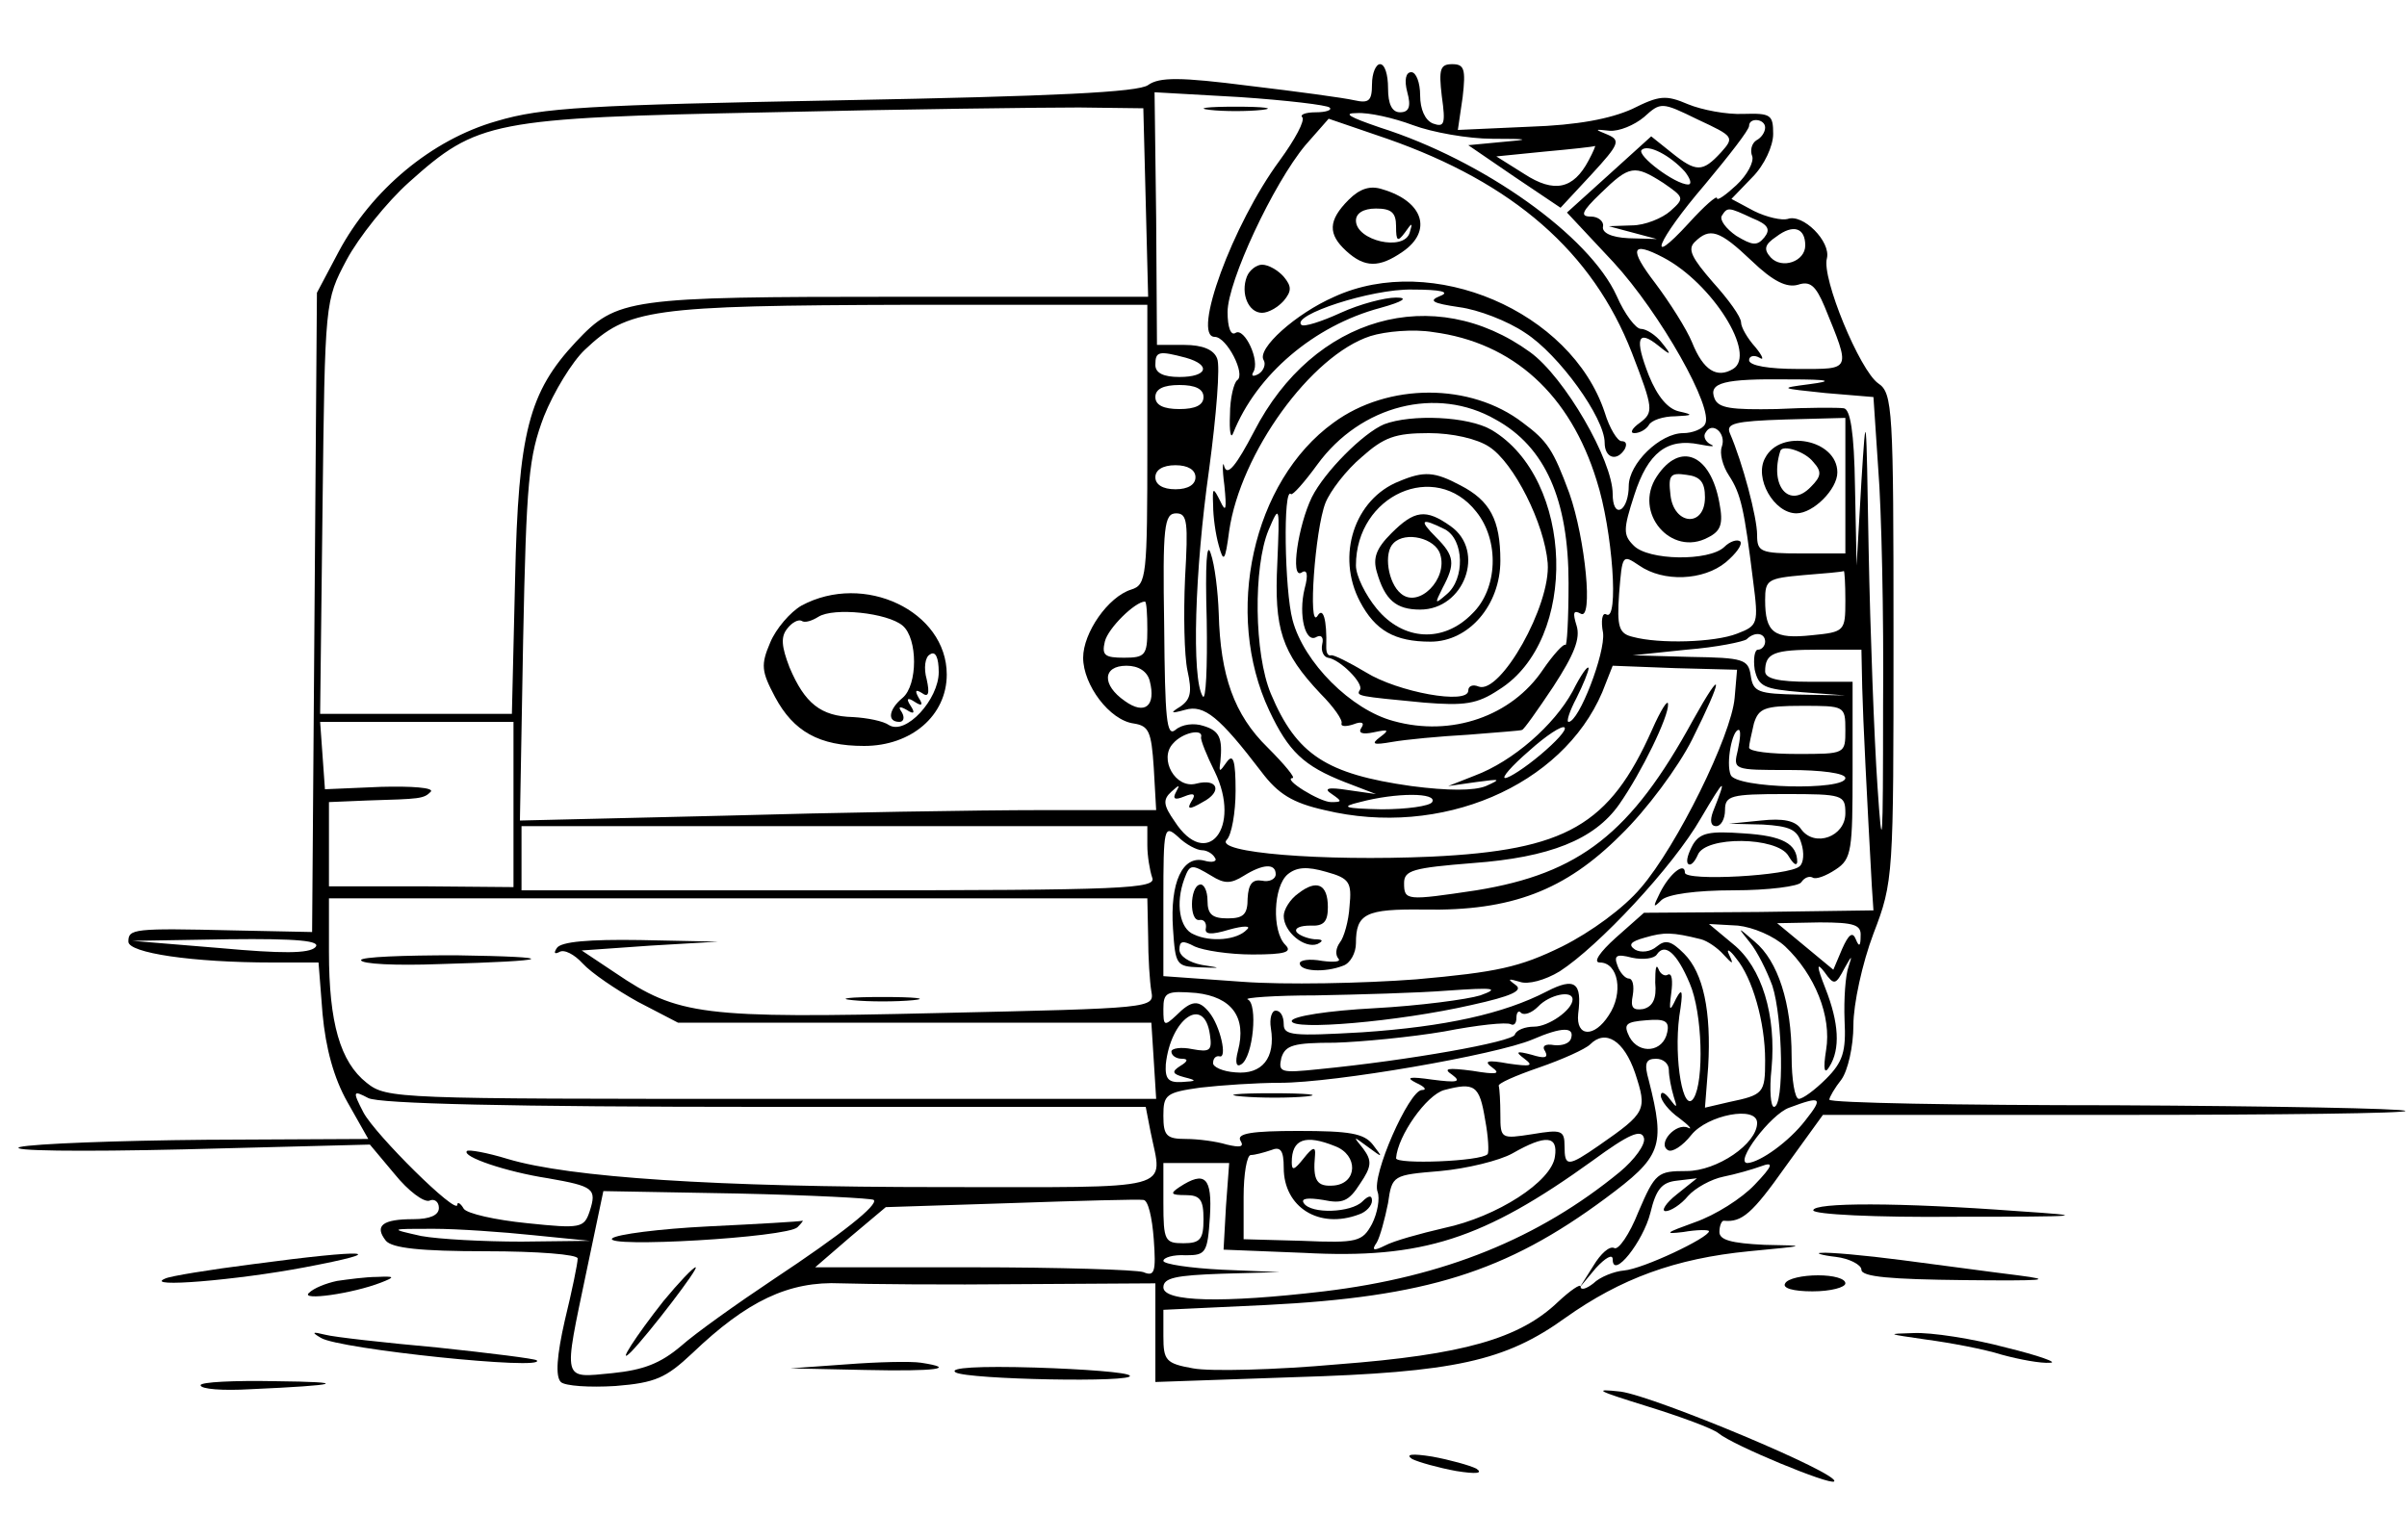 <?xml version="1.0" standalone="no"?>
<!DOCTYPE svg PUBLIC "-//W3C//DTD SVG 20010904//EN"
 "http://www.w3.org/TR/2001/REC-SVG-20010904/DTD/svg10.dtd">
<svg version="1.0" xmlns="http://www.w3.org/2000/svg"
 width="300pt" height="192pt" viewBox="0 0 300 192"
 preserveAspectRatio="xMidYMid meet">
<g transform="translate(0,192) scale(0.1,-0.1)"
fill="#000000" stroke="none">
<path d="M1710 1815 c0 -21 -4 -24 -22 -20 -13 3 -72 11 -131 18 -86 11 -112
11 -126 1 -12 -9 -117 -14 -382 -19 -317 -6 -373 -9 -430 -26 -81 -23 -156
-86 -197 -163 l-27 -51 -3 -398 -3 -399 -97 2 c-126 3 -132 2 -132 -14 0 -14
79 -26 180 -26 l57 0 5 -64 c4 -43 14 -80 31 -110 l26 -46 -202 -1 c-111 -1
-215 -5 -232 -9 -17 -5 75 -6 203 -3 l233 6 31 -37 c17 -21 36 -35 43 -33 6 3
12 -1 12 -9 0 -9 -11 -14 -32 -14 -38 0 -49 -8 -34 -27 8 -9 42 -13 125 -13
64 0 114 -4 114 -9 0 -6 -7 -40 -16 -77 -10 -44 -12 -70 -5 -77 5 -5 36 -7 68
-5 50 4 63 10 96 41 68 65 120 90 185 87 31 -1 132 -2 225 -1 l167 1 0 -61 0
-62 173 6 c200 6 263 20 338 74 69 49 137 74 229 83 73 7 74 7 19 8 -41 2 -56
6 -56 16 0 8 3 15 6 14 22 -2 35 9 76 67 l47 65 366 0 c201 0 363 2 360 5 -3
3 -166 6 -362 7 -196 0 -356 3 -356 7 0 3 7 15 15 25 8 11 15 41 15 68 0 26
11 77 25 114 25 65 25 71 25 370 0 284 -1 304 -19 316 -23 16 -71 132 -64 156
5 21 -30 56 -49 49 -7 -2 -26 2 -42 10 l-28 15 26 27 c15 15 26 39 26 54 0 24
-3 26 -37 25 -21 -1 -52 5 -69 12 -28 12 -36 11 -70 -6 -27 -12 -67 -20 -128
-22 l-89 -4 6 41 c4 35 2 41 -13 41 -15 0 -17 -6 -13 -40 5 -35 3 -39 -11 -34
-10 4 -16 18 -16 35 0 16 -5 29 -11 29 -7 0 -9 -10 -5 -25 5 -18 2 -25 -9 -25
-10 0 -15 10 -15 30 0 17 -4 30 -10 30 -5 0 -10 -11 -10 -25z m-53 -29 c4 -3
-4 -6 -17 -6 -13 0 -20 -3 -17 -6 4 -4 -9 -28 -28 -54 -59 -80 -110 -220 -81
-220 15 0 39 -47 28 -54 -4 -3 -9 -22 -9 -43 -1 -21 1 -31 4 -23 29 73 101
134 183 156 29 8 36 13 20 13 -14 0 -45 -8 -69 -19 -24 -11 -46 -18 -49 -15
-13 12 87 45 138 44 36 0 48 -3 35 -8 -15 -6 -10 -9 24 -14 23 -3 60 -17 82
-32 42 -27 99 -106 99 -137 0 -19 15 -24 25 -8 3 6 2 10 -4 10 -5 0 -15 16
-21 36 -42 126 -215 200 -337 144 -48 -21 -97 -65 -88 -79 3 -5 0 -13 -6 -17
-7 -4 -10 -3 -7 2 9 14 -11 56 -22 49 -6 -4 -10 7 -10 26 0 38 57 160 97 208
l29 33 73 -25 c157 -55 256 -141 305 -267 27 -70 27 -74 10 -87 -10 -7 -13
-13 -7 -13 7 0 15 5 18 10 3 6 18 11 33 11 22 1 23 2 5 6 -14 3 -27 18 -38 45
-18 46 -14 58 12 37 16 -13 17 -12 4 4 -7 9 -19 17 -26 17 -6 0 -20 18 -30 41
-34 75 -166 169 -295 210 -38 13 -47 18 -29 18 15 1 46 -6 70 -15 24 -9 69
-17 99 -17 47 0 48 -1 12 -4 l-42 -4 57 -39 58 -39 39 42 c34 37 36 42 20 49
-17 7 -17 7 2 5 12 -1 31 7 43 17 21 19 22 19 67 -3 45 -21 46 -22 29 -41 -23
-25 -31 -25 -62 0 l-25 20 -53 -48 -52 -47 58 -62 c58 -63 126 -183 114 -202
-3 -6 -16 -11 -27 -11 -29 0 -68 -38 -68 -66 0 -13 -4 -26 -10 -29 -6 -3 -10
5 -10 19 0 42 -60 146 -103 177 -120 87 -270 45 -344 -99 -22 -42 -33 -56 -37
-44 -2 9 -3 -1 0 -23 3 -30 2 -35 -5 -20 -9 18 -10 18 -9 -5 0 -14 3 -36 7
-50 6 -22 8 -20 13 18 14 97 102 219 176 243 19 6 54 9 78 5 100 -13 171 -78
204 -185 20 -62 28 -177 12 -167 -5 3 -7 -8 -4 -23 3 -25 -30 -111 -43 -111
-3 0 1 13 10 30 8 16 15 33 15 37 -1 4 -10 -9 -20 -29 -23 -42 -74 -87 -122
-105 l-33 -13 35 5 c30 4 32 4 12 -5 -15 -6 -47 -6 -93 0 -106 15 -143 39
-175 115 -21 50 -22 158 -3 204 14 33 14 31 11 -41 -4 -82 5 -111 54 -163 16
-16 28 -33 26 -37 -1 -4 6 -4 15 -1 10 4 14 2 10 -4 -5 -7 1 -9 15 -6 19 4 20
3 8 -6 -12 -9 -8 -10 15 -6 17 3 59 7 95 9 36 3 66 5 67 6 2 0 19 24 39 54 26
40 34 60 29 76 -5 16 -4 20 5 15 16 -10 6 93 -14 150 -20 54 -27 65 -58 88
-65 50 -168 50 -236 0 -101 -73 -137 -238 -80 -359 24 -51 43 -69 94 -89 l39
-15 -35 5 c-25 4 -31 2 -20 -5 13 -9 13 -10 -1 -10 -14 0 -61 29 -48 30 4 0
-10 17 -31 38 -42 41 -59 90 -61 167 -1 28 -5 61 -10 75 -5 16 -7 -13 -5 -83
1 -59 -1 -102 -5 -95 -14 22 -10 156 8 283 9 67 14 129 10 138 -4 11 -18 17
-41 17 l-34 0 -1 158 -2 157 106 -6 c59 -4 109 -10 112 -13z m-229 -118 l3
-118 -311 0 c-338 0 -351 -2 -402 -56 -59 -63 -72 -113 -76 -296 l-4 -168
-120 0 -119 0 3 258 c3 257 3 257 30 308 15 28 50 72 78 97 85 76 102 80 450
87 168 4 341 6 385 6 l80 -1 3 -117z m772 93 c0 -6 -5 -13 -11 -16 -6 -4 -8
-13 -5 -20 2 -7 -6 -23 -20 -36 -13 -12 -24 -20 -24 -16 0 4 -16 -10 -35 -31
-55 -60 -40 -22 20 48 30 36 55 68 55 73 0 11 20 9 20 -2z m-220 -41 c-19 -36
-43 -41 -80 -17 l-35 22 60 6 c33 3 61 6 63 7 1 1 -2 -7 -8 -18z m120 -14 c7
-9 9 -16 4 -16 -16 0 -64 36 -58 43 8 8 36 -7 54 -27z m-27 -14 c26 -18 27
-19 9 -35 -10 -9 -32 -18 -48 -18 l-29 -1 30 -8 30 -8 -35 1 c-22 1 -34 7 -32
15 1 6 -6 12 -15 12 -14 0 -12 6 12 29 36 35 42 36 78 13z m111 -44 c20 -8 23
-14 15 -24 -9 -11 -15 -10 -35 2 -13 9 -21 20 -18 25 7 11 8 11 38 -3z m66
-34 c0 -20 -29 -30 -43 -15 -9 10 -8 16 7 26 21 16 36 11 36 -11z m-67 -19
c27 -26 44 -34 58 -30 15 5 22 -1 33 -27 33 -81 34 -78 -33 -78 -36 0 -61 4
-61 11 0 5 6 7 13 3 6 -4 4 2 -5 13 -10 11 -18 25 -18 31 0 7 -16 29 -35 50
-26 30 -32 41 -23 50 19 19 31 15 71 -23z m-110 4 c61 -32 117 -121 87 -139
-20 -12 -37 -2 -51 33 -7 17 -28 50 -46 74 -33 43 -30 53 10 32z m-643 -233
c0 -165 -1 -175 -20 -181 -29 -9 -60 -54 -60 -85 0 -34 33 -78 63 -82 19 -3
22 -10 25 -55 l3 -53 -143 0 c-79 0 -257 -3 -397 -7 l-253 -6 4 224 c4 200 7
230 26 280 12 30 35 68 51 83 54 51 80 55 404 56 l297 0 0 -174z m48 108 c32
-9 27 -24 -8 -24 -20 0 -30 5 -30 15 0 17 4 18 38 9z m777 -33 c-38 -5 -37 -5
20 -11 l60 -5 6 -90 c4 -49 7 -182 6 -295 0 -176 -1 -190 -7 -100 -4 58 -9
191 -11 295 -3 173 -3 181 -9 85 l-6 -105 -2 98 c-1 69 -6 97 -14 98 -7 1 -45
1 -84 -1 -56 -1 -72 1 -77 13 -8 20 11 25 93 24 51 0 56 -2 25 -6z m-755 -16
c0 -10 -10 -15 -30 -15 -20 0 -30 5 -30 15 0 10 10 15 30 15 20 0 30 -5 30
-15z m364 -28 c62 -34 91 -100 91 -204 0 -45 -2 -80 -4 -77 -2 2 -15 -12 -28
-31 -39 -58 -114 -84 -186 -64 -53 14 -112 73 -126 126 -10 37 -12 167 -2 157
2 -2 17 15 33 37 54 74 149 98 222 56z m436 -83 l0 -84 -55 0 c-51 0 -55 2
-55 23 0 22 -18 90 -34 127 -5 12 6 15 69 17 l75 2 0 -85z m-154 49 c-3 -8 1
-24 9 -36 15 -23 19 -42 30 -131 7 -54 6 -56 -20 -66 -28 -11 -97 -13 -130 -4
-17 4 -20 12 -17 54 4 49 4 49 25 35 30 -21 80 -19 108 4 13 11 21 22 18 26
-4 3 -13 0 -20 -7 -19 -18 -95 -17 -113 2 -13 13 -13 20 1 63 17 53 41 71 81
63 15 -3 21 -3 14 0 -6 3 -10 10 -6 15 8 14 26 -1 20 -18z m-656 -38 c0 -9 -9
-15 -25 -15 -16 0 -25 6 -25 15 0 9 9 15 25 15 16 0 25 -6 25 -15z m-13 -126
c-2 -45 -1 -96 3 -115 6 -27 4 -36 -9 -45 -13 -8 -12 -9 6 -4 24 7 43 -9 95
-77 21 -28 39 -39 79 -48 145 -35 296 30 346 147 l13 33 78 -3 77 -2 -3 -35
c-4 -47 -72 -185 -117 -237 -21 -25 -62 -55 -98 -73 -53 -26 -81 -32 -182 -41
-66 -5 -164 -7 -217 -3 l-98 7 0 95 c0 91 1 94 18 79 10 -10 24 -17 30 -17 6
0 13 -4 16 -9 4 -5 -3 -7 -13 -4 -27 7 -43 -27 -39 -85 3 -45 4 -47 33 -48 28
-1 28 -1 3 3 -16 3 -28 11 -28 19 0 11 4 12 19 4 11 -5 43 -10 72 -10 41 0 50
3 41 12 -17 17 -15 73 3 88 11 9 24 10 48 3 29 -8 32 -13 29 -43 -1 -18 -7
-39 -12 -45 -5 -7 -6 -15 -2 -20 4 -4 -5 -5 -20 -3 -16 3 -28 1 -28 -3 0 -10
31 -12 54 -3 9 3 16 16 16 28 0 37 12 43 85 42 109 -2 176 24 245 93 32 31 72
85 89 119 39 78 40 94 1 24 -77 -141 -141 -191 -270 -212 -87 -13 -90 -13 -90
9 0 16 11 19 86 25 95 7 151 29 182 73 28 40 62 110 61 125 0 7 -9 -7 -20 -32
-53 -119 -107 -150 -275 -158 -137 -6 -271 5 -255 21 6 6 11 34 11 61 0 38 -3
47 -11 36 -9 -13 -10 -13 -8 0 3 30 -1 39 -21 45 -12 4 -27 2 -35 -5 -11 -9
-13 13 -14 130 -2 124 0 140 15 140 14 0 15 -11 11 -81z m823 -28 c0 -38 -1
-39 -42 -43 -47 -5 -58 3 -58 44 0 25 3 27 48 31 26 2 48 4 50 5 1 1 2 -16 2
-37z m-870 -36 c0 -32 -3 -35 -29 -35 -24 0 -28 3 -24 20 4 17 38 50 50 50 2
0 3 -16 3 -35z m770 -15 c0 -5 -4 -10 -9 -10 -4 0 -6 -11 -4 -25 5 -21 11 -24
59 -28 l54 -4 -57 1 c-52 1 -58 3 -61 24 -3 20 -9 22 -75 23 l-72 2 67 7 c38
3 71 10 75 13 10 10 23 8 23 -3z m121 -57 c1 -41 6 -139 12 -248 l2 -30 -143
-2 -143 -1 -35 -31 c-20 -18 -29 -31 -20 -31 23 0 30 -38 11 -66 -18 -28 -41
-27 -38 2 5 39 -4 46 -39 28 -54 -28 -127 -44 -230 -51 -87 -5 -98 -4 -98 10
0 10 -4 17 -10 17 -5 0 -8 -10 -6 -22 6 -37 -11 -58 -44 -55 -16 1 -29 7 -28
12 0 6 4 9 8 8 10 -3 1 38 -13 55 -13 16 -22 15 -41 -4 -15 -14 -16 -13 -16 8
0 21 4 23 41 20 44 -5 63 -30 52 -72 -4 -15 -2 -21 4 -17 15 9 21 76 8 81 -5
2 33 5 85 5 52 1 127 3 165 6 57 4 65 3 40 -6 -16 -5 -76 -13 -132 -16 -57 -3
-103 -10 -103 -16 0 -12 132 -1 224 20 50 11 65 18 55 25 -11 8 -9 8 5 4 10
-4 32 2 50 13 48 31 141 130 176 191 30 51 33 53 15 8 -4 -11 -3 -18 4 -18 6
0 11 9 11 20 0 18 7 20 75 20 72 0 75 -1 75 -24 0 -29 -38 -43 -55 -20 -7 11
-23 14 -50 11 l-40 -4 42 -1 c33 -2 43 -6 48 -23 4 -12 3 -25 -2 -29 -12 -12
-143 -19 -143 -8 0 14 -19 -1 -31 -25 -9 -18 -9 -20 2 -9 8 7 42 12 90 12 43
0 81 5 84 10 4 6 10 8 14 6 4 -3 17 2 29 10 20 13 21 24 21 124 l0 110 -54 0
c-39 0 -55 4 -55 13 0 23 11 27 67 27 l53 0 1 -47z m-888 8 c8 -31 -6 -43 -31
-25 -29 20 -28 44 2 44 15 0 26 -7 29 -19z m867 -61 c0 -30 0 -30 -60 -30 -33
0 -60 3 -60 8 0 4 3 17 6 30 6 19 13 22 60 22 53 0 54 0 54 -30z m-1660 -93
l0 -103 -115 1 -115 0 0 53 0 52 48 2 c66 2 70 2 79 11 4 5 -24 7 -62 6 l-70
-3 -3 42 -3 42 120 0 121 0 0 -103z m1280 62 c-19 -16 -39 -29 -44 -29 -5 0 8
15 30 34 21 19 41 32 44 29 3 -3 -11 -18 -30 -34z m-423 22 c-1 -3 7 -23 17
-43 34 -70 -10 -124 -50 -62 -14 20 -15 27 -4 37 10 9 11 9 6 0 -5 -9 -2 -11
10 -6 12 5 15 3 9 -6 -6 -10 -3 -11 14 -1 25 13 19 30 -8 23 -26 -7 -47 31
-29 50 12 14 38 19 35 8z m669 -16 c-6 -25 -6 -25 64 -25 40 0 70 -4 70 -10 0
-16 -137 -13 -143 4 -6 15 2 56 10 56 3 0 2 -11 -1 -25z m-381 -65 c-3 -5 -32
-9 -63 -9 -47 1 -52 3 -27 9 45 12 97 12 90 0z m-355 -54 c0 -13 3 -31 6 -40
6 -14 -33 -16 -390 -16 l-396 0 0 40 0 40 390 0 390 0 0 -24z m80 -38 c16 -10
24 -10 40 0 24 15 40 16 40 2 0 -6 -8 -10 -17 -8 -12 2 -17 -4 -18 -22 0 -20
-5 -25 -25 -25 -19 0 -25 5 -25 22 0 13 -5 22 -10 20 -12 -3 -13 -46 0 -44 5
1 9 -3 8 -10 -2 -8 6 -9 29 -2 18 5 28 5 22 0 -12 -13 -45 -16 -66 -6 -18 7
-23 39 -12 69 7 19 9 19 34 4z m-79 -75 c0 -27 2 -57 4 -69 4 -21 1 -21 -265
-27 -295 -7 -325 -3 -403 50 l-42 28 85 6 85 5 -97 2 c-64 1 -99 -2 -104 -10
-4 -6 -3 -8 3 -5 6 4 19 -3 29 -14 11 -12 42 -33 69 -48 l50 -26 295 0 295 0
3 -47 3 -48 -479 0 c-468 0 -480 0 -505 20 -33 26 -47 75 -47 163 l0 67 510 0
510 0 1 -47z m794 -13 c37 -35 58 -87 51 -129 -4 -25 -2 -31 4 -21 14 22 12
55 -5 98 -11 28 -11 33 -1 20 12 -17 14 -16 25 5 9 16 10 17 5 2 -4 -11 -6
-41 -5 -67 2 -39 -2 -52 -23 -73 -14 -14 -29 -25 -34 -25 -5 0 -9 24 -9 53 0
66 -17 119 -46 143 -22 19 -22 19 -6 -1 9 -11 21 -35 28 -54 13 -40 15 -151 2
-151 -4 0 -6 21 -3 48 6 66 -12 126 -48 155 l-30 25 36 -2 c19 -2 45 -13 59
-26z m94 13 c0 -13 -2 -14 -6 -4 -4 10 -9 6 -17 -12 l-11 -26 -35 29 -35 29
53 1 c43 0 52 -3 51 -17z m-199 -4 c8 -2 21 -11 28 -19 12 -13 13 -13 7 0 -4
8 1 6 9 -5 20 -24 36 -79 36 -127 0 -41 -2 -43 -45 -52 l-30 -7 4 51 c4 69 -6
117 -30 141 -16 16 -23 18 -34 9 -8 -7 -20 -8 -27 -4 -9 6 -6 10 12 15 24 7
34 7 70 -2z m-1727 -10 c-8 -8 -42 -8 -119 -1 l-109 9 120 2 c86 1 116 -2 108
-10z m1713 -45 c16 -37 18 -122 5 -143 -13 -21 -25 48 -18 102 5 31 4 37 -4
22 -8 -17 -9 -16 -6 7 2 15 1 25 -4 23 -4 -3 -10 1 -12 7 -3 7 -4 0 -4 -17 2
-20 -3 -30 -15 -33 -13 -2 -16 2 -13 17 2 12 0 21 -5 21 -4 0 -11 7 -14 16 -5
13 -1 15 18 10 14 -3 28 -1 31 4 10 15 25 2 41 -36z m-146 -20 c0 -13 -30 -34
-48 -34 -11 0 -22 -4 -24 -10 -3 -9 -132 -32 -244 -43 -48 -5 -51 -4 -47 14 5
16 15 19 67 19 33 1 95 7 136 14 41 8 78 12 83 9 4 -2 7 1 7 8 0 7 3 10 6 6 4
-3 13 0 21 8 14 15 43 21 43 9z m-452 -44 c3 -20 0 -22 -22 -18 -14 3 -26 1
-26 -3 0 -5 6 -9 13 -9 8 0 8 -3 -2 -9 -11 -7 -10 -10 5 -14 16 -4 16 -5 -3
-6 -17 -1 -21 4 -20 22 6 57 48 87 55 37z m570 3 c-5 -25 -35 -28 -47 -6 -8
16 -5 19 21 21 23 2 29 -1 26 -15z m-120 -8 c-2 -6 -11 -9 -21 -8 -11 2 -16
-1 -11 -8 4 -8 -1 -9 -17 -4 -19 5 -21 4 -9 -5 12 -9 8 -10 -20 -6 -27 5 -31
3 -20 -5 11 -8 5 -9 -25 -4 -31 4 -37 3 -25 -5 12 -9 6 -10 -25 -6 -28 4 -34
3 -20 -4 11 -5 14 -9 7 -9 -16 -1 -63 -107 -55 -127 3 -8 0 -26 -7 -40 -12
-22 -18 -24 -87 -21 l-73 2 0 53 c0 28 4 52 9 52 5 0 16 3 25 6 12 5 16 0 16
-22 0 -49 44 -77 94 -58 9 3 16 11 16 17 0 7 -4 7 -12 -1 -14 -14 -64 -16 -73
-2 -4 6 5 7 24 4 24 -5 32 -2 46 20 15 22 15 29 4 44 -13 16 -13 16 6 2 19
-14 19 -14 6 3 -11 14 -29 17 -93 17 -57 0 -77 -3 -72 -12 5 -8 0 -9 -17 -5
-13 4 -36 7 -51 7 -24 0 -28 4 -28 29 0 26 3 29 46 35 26 3 70 6 99 6 69 0
270 35 315 54 37 16 53 16 48 1z m80 -43 c15 -46 14 -49 -45 -90 -39 -27 -43
-27 -43 -1 0 20 -4 21 -40 15 -39 -6 -40 -6 -40 24 0 16 -1 33 -2 36 -2 3 21
13 50 23 29 10 58 23 64 29 19 19 42 5 56 -36z m42 4 c0 -8 3 -23 6 -33 5 -15
4 -15 -5 -3 -6 8 -11 10 -11 4 0 -6 10 -19 23 -28 12 -9 17 -15 11 -12 -15 7
-39 -20 -25 -28 5 -3 18 5 29 19 20 25 82 37 82 15 0 -26 -50 -60 -88 -60 -36
0 -39 -2 -60 -51 -11 -28 -25 -48 -30 -45 -6 3 -17 -7 -26 -22 l-17 -27 20 24
c12 13 21 18 21 11 0 -26 38 22 47 58 7 29 14 38 33 40 l25 3 -25 -20 c-14
-11 -20 -21 -14 -21 6 0 19 8 28 19 9 10 29 21 44 24 15 3 36 9 47 13 16 6 15
1 -8 -23 -16 -17 -49 -38 -75 -47 -36 -13 -39 -15 -14 -12 17 3 32 3 32 1 0
-8 -82 -47 -106 -49 -12 -1 -30 -8 -38 -16 -9 -7 -16 -9 -16 -4 0 4 -13 -5
-28 -19 -48 -46 -118 -66 -275 -78 -78 -7 -159 -9 -180 -5 -34 6 -37 10 -37
40 l0 33 128 6 c199 10 299 41 423 133 70 52 75 64 54 147 -6 21 -4 27 9 27 9
0 16 -6 16 -14z m-229 -62 c4 -21 5 -41 3 -43 -8 -9 -114 -13 -114 -5 2 28 38
79 60 85 38 10 44 6 51 -37z m-898 16 l475 0 6 -31 c15 -75 37 -69 -261 -69
-282 0 -463 12 -540 35 -26 8 -49 12 -51 10 -7 -7 49 -26 101 -34 57 -10 61
-13 52 -41 -7 -21 -11 -22 -78 -15 -40 4 -75 12 -79 18 -4 7 -8 9 -8 5 0 -14
-102 87 -117 115 -14 27 -13 28 6 18 13 -7 177 -11 494 -11z m1297 -17 c-20
-26 -56 -52 -72 -53 -17 0 29 61 52 69 40 15 43 13 20 -16z m-231 -64 c-101
-83 -219 -131 -369 -149 -127 -15 -200 -13 -200 5 0 12 16 15 73 17 l72 2 -72
3 c-40 2 -73 7 -73 11 0 4 12 8 28 7 25 0 27 3 30 48 3 49 -6 58 -38 37 -12
-8 -11 -10 8 -10 18 0 22 -6 22 -30 0 -25 -4 -30 -25 -30 -23 0 -25 3 -25 50
l0 50 41 0 41 0 -4 -54 -3 -54 100 -4 c148 -8 224 17 360 115 45 33 61 40 64
28 2 -8 -12 -27 -30 -42z m-355 32 c29 -11 28 -46 -1 -49 -22 -2 -27 6 -24 38
1 11 -3 10 -14 -4 -12 -15 -15 -16 -15 -5 0 29 17 35 54 20z m274 -13 c-4 -31
-72 -75 -138 -89 -30 -7 -63 -16 -74 -22 -14 -7 -17 -6 -10 4 4 7 10 29 14 49
5 35 6 35 65 40 33 3 74 13 90 22 42 24 57 22 53 -4z m-849 -54 c6 -6 -39 -42
-125 -99 -45 -30 -97 -67 -115 -83 -26 -22 -47 -30 -86 -34 -63 -6 -61 -12
-32 127 l21 100 167 -3 c91 -2 168 -6 170 -8z m349 -49 c3 -41 1 -47 -13 -41
-9 3 -105 6 -213 6 l-196 0 44 38 44 37 155 5 c86 3 161 5 166 4 6 0 11 -22
13 -49z m-773 5 l70 -7 -85 -1 c-47 0 -103 3 -125 7 -40 9 -40 9 15 9 30 0 87
-4 125 -8z"/>
<path d="M1508 1783 c17 -2 47 -2 65 0 17 2 3 4 -33 4 -36 0 -50 -2 -32 -4z"/>
<path d="M1681 1671 c-26 -26 -26 -43 -3 -64 23 -21 41 -21 70 -1 38 26 26 63
-25 78 -15 5 -28 1 -42 -13z m59 -33 c0 -19 2 -20 11 -8 9 13 10 13 6 0 -7
-24 -67 -10 -67 15 0 9 9 15 25 15 19 0 25 -5 25 -22z"/>
<path d="M1554 1575 c-8 -21 2 -45 19 -45 8 0 20 7 27 15 10 12 10 18 0 30 -7
8 -19 15 -27 15 -7 0 -16 -7 -19 -15z"/>
<path d="M999 1165 c-14 -8 -32 -29 -39 -46 -12 -28 -11 -36 6 -68 23 -43 55
-61 111 -61 59 0 103 38 103 89 0 79 -103 128 -181 86z m126 -25 c19 -16 19
-74 0 -90 -17 -14 -20 -30 -4 -30 5 0 7 5 3 12 -5 7 -3 8 6 3 9 -6 11 -4 5 5
-6 9 -4 11 5 5 9 -6 11 -4 5 5 -5 9 -4 11 4 6 8 -6 10 -1 6 17 -4 14 -2 28 4
31 7 5 11 -4 11 -22 0 -34 -41 -79 -62 -66 -7 5 -27 9 -45 10 -40 1 -60 17
-79 62 -10 26 -11 38 -3 48 6 8 14 12 18 10 4 -3 13 0 21 5 19 12 86 5 105
-11z"/>
<path d="M1725 1391 c-26 -11 -74 -59 -90 -91 -17 -35 -27 -102 -13 -94 7 5 9
-2 4 -20 -8 -33 1 -69 15 -60 6 3 9 -1 7 -9 -2 -9 2 -16 7 -17 15 -2 45 -32
40 -40 -5 -8 -3 -8 80 -16 50 -4 66 -2 93 16 100 62 94 263 -9 324 -29 17
-100 20 -134 7z m131 -28 c31 -20 69 -96 73 -145 4 -53 -59 -164 -86 -154 -7
3 -13 1 -13 -5 0 -18 -88 -2 -128 23 -20 12 -40 22 -43 21 -4 -1 -6 3 -6 10 1
35 -4 51 -11 39 -12 -18 -3 108 10 141 6 15 26 41 45 57 28 25 42 30 84 30 29
0 60 -7 75 -17z"/>
<path d="M1744 1320 c-56 -22 -79 -93 -49 -150 19 -36 43 -50 88 -50 48 0 87
46 87 101 0 51 -13 75 -50 94 -32 17 -45 18 -76 5z m96 -38 c29 -36 27 -96 -5
-127 -36 -37 -86 -34 -119 6 -14 17 -26 41 -26 54 0 88 99 132 150 67z"/>
<path d="M1734 1255 c-19 -19 -23 -31 -18 -48 10 -35 24 -47 54 -47 55 0 82
73 38 104 -31 22 -45 20 -74 -9z m67 5 c24 -13 25 -62 2 -81 -15 -13 -15 -12
-5 8 16 30 15 40 -8 63 -22 22 -19 25 11 10z m-6 -31 c10 -31 -27 -68 -49 -49
-16 13 -22 51 -9 63 15 15 52 6 58 -14z"/>
<path d="M2200 1349 c-14 -25 11 -69 39 -69 21 0 51 30 51 51 0 41 -71 55 -90
18z m60 -5 c11 -12 10 -18 -3 -31 -27 -28 -52 1 -38 45 3 8 31 -1 41 -14z"/>
<path d="M2065 1326 c-30 -45 18 -101 64 -76 16 8 19 17 14 43 -11 61 -49 77
-78 33z m60 -26 c0 -38 -39 -35 -43 3 -3 25 0 28 20 25 17 -2 23 -9 23 -28z"/>
<path d="M1618 806 c-10 -7 -18 -20 -18 -28 0 -20 26 -41 42 -35 8 4 7 6 -4 6
-9 1 -19 5 -22 9 -3 5 5 8 17 8 17 -1 22 5 22 23 0 29 -14 35 -37 17z"/>
<path d="M2110 867 c-6 -11 -9 -21 -6 -24 3 -3 8 2 12 11 9 24 99 23 113 -1 6
-10 10 -13 11 -8 0 23 -18 33 -67 36 -42 3 -54 1 -63 -14z"/>
<path d="M450 723 c0 -5 44 -7 97 -5 145 4 154 9 21 11 -65 0 -118 -2 -118 -6z"/>
<path d="M1063 673 c20 -2 54 -2 75 0 20 2 3 4 -38 4 -41 0 -58 -2 -37 -4z"/>
<path d="M1548 553 c23 -2 59 -2 80 0 20 2 1 4 -43 4 -44 0 -61 -2 -37 -4z"/>
<path d="M883 391 c-61 -3 -115 -10 -120 -15 -11 -12 218 1 231 14 5 5 8 9 6
8 -3 -1 -55 -4 -117 -7z"/>
<path d="M827 298 c-34 -43 -60 -83 -40 -63 23 24 85 105 80 105 -3 0 -21 -19
-40 -42z"/>
<path d="M2260 411 c0 -5 77 -9 178 -8 161 0 168 1 77 7 -148 11 -255 11 -255
1z"/>
<path d="M316 344 c-55 -7 -104 -15 -110 -18 -29 -12 90 -2 174 14 111 21 78
23 -64 4z"/>
<path d="M2288 353 c17 -2 32 -10 32 -16 0 -9 37 -12 128 -13 99 -1 114 0 67
6 -33 4 -98 13 -145 19 -46 6 -91 10 -100 9 -8 0 0 -3 18 -5z"/>
<path d="M420 323 c-14 -3 -29 -9 -35 -15 -11 -10 54 -1 90 13 18 7 17 8 -5 7
-14 0 -36 -3 -50 -5z"/>
<path d="M2225 320 c-4 -6 10 -10 34 -10 23 0 41 5 41 10 0 6 -15 10 -34 10
-19 0 -38 -4 -41 -10z"/>
<path d="M400 252 c22 -14 282 -41 269 -28 -2 2 -58 9 -124 16 -66 6 -129 13
-140 16 -16 4 -17 3 -5 -4z"/>
<path d="M2400 250 c30 -4 73 -12 95 -19 22 -6 49 -11 60 -10 11 0 -14 9 -55
19 -41 11 -93 19 -115 18 -35 -1 -33 -1 15 -8z"/>
<path d="M1055 219 l-70 -5 93 -2 c89 -2 116 2 70 9 -13 2 -54 1 -93 -2z"/>
<path d="M1191 209 c15 -9 226 -13 217 -4 -3 4 -56 8 -118 10 -69 2 -108 0
-99 -6z"/>
<path d="M250 193 c0 -5 28 -7 62 -5 113 5 125 9 31 10 -51 1 -93 -1 -93 -5z"/>
<path d="M2052 167 c42 -13 83 -28 90 -34 18 -15 139 -65 144 -60 9 9 -223
106 -266 112 -36 4 -29 1 32 -18z"/>
<path d="M1760 101 c8 -4 33 -11 55 -15 25 -4 34 -3 25 3 -8 4 -33 11 -55 15
-25 4 -34 3 -25 -3z"/>
</g>
</svg>

